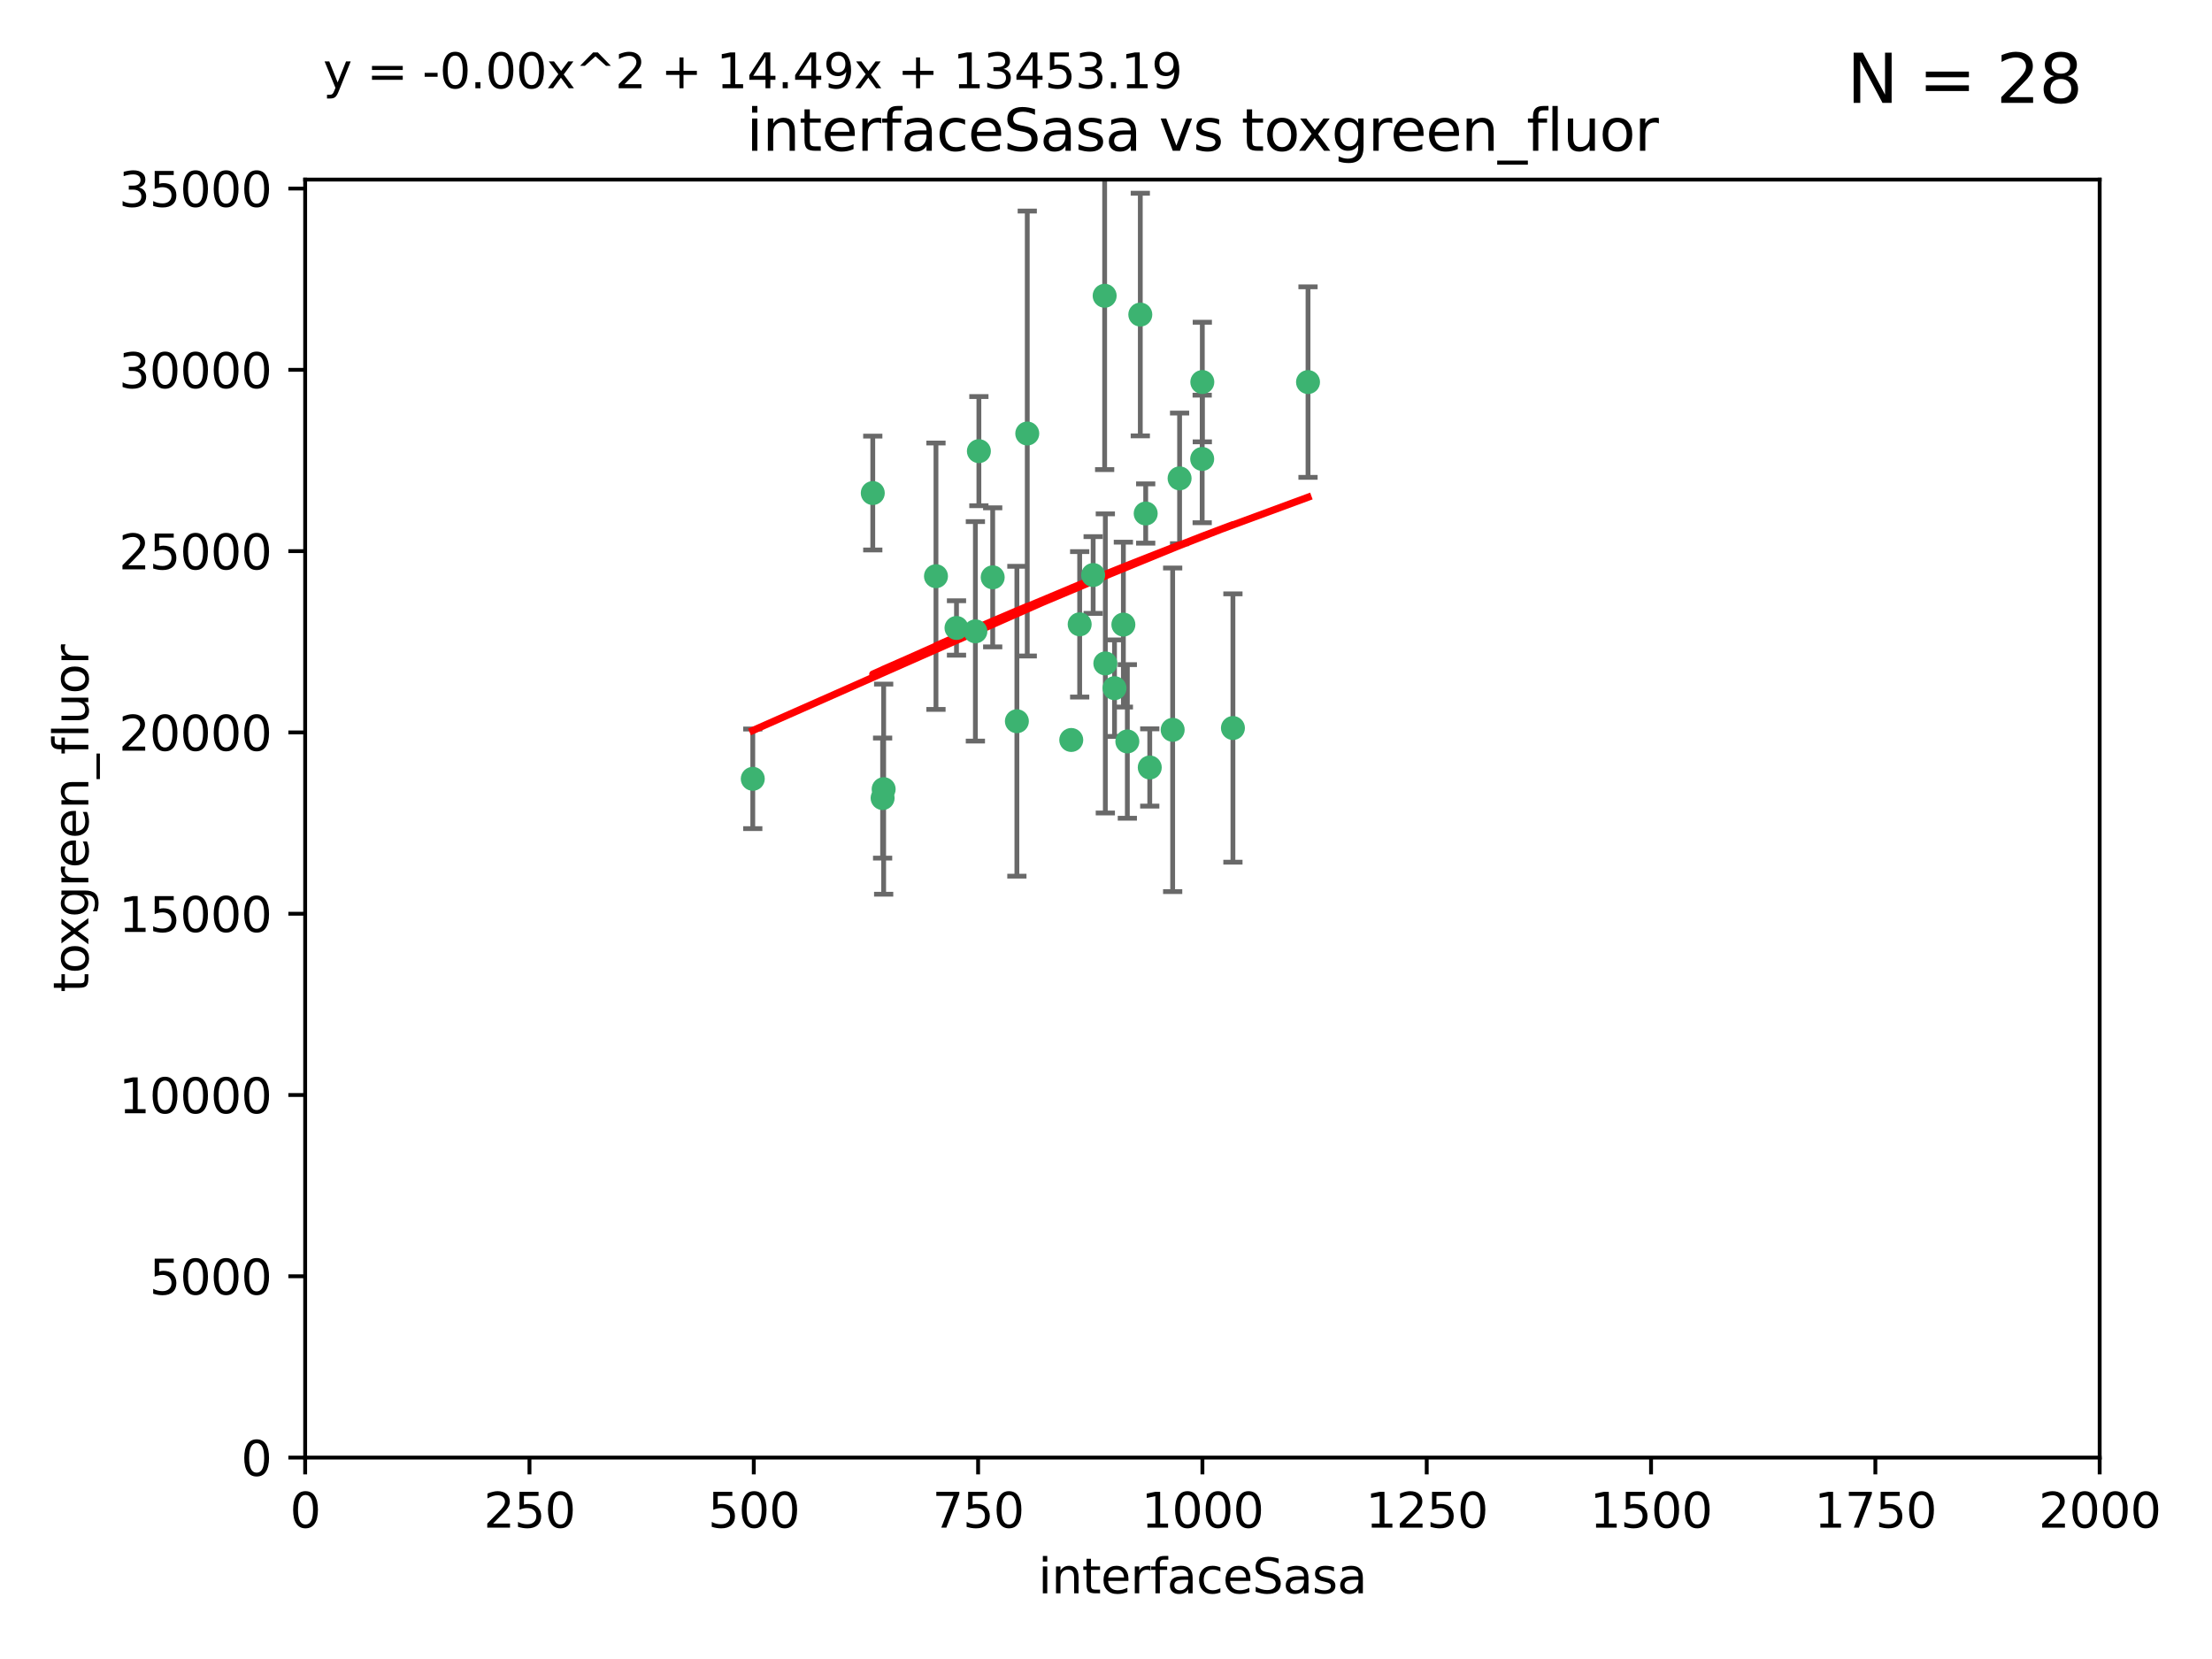 <?xml version="1.0" encoding="utf-8" standalone="no"?>
<!DOCTYPE svg PUBLIC "-//W3C//DTD SVG 1.1//EN"
  "http://www.w3.org/Graphics/SVG/1.1/DTD/svg11.dtd">
<svg xmlns:xlink="http://www.w3.org/1999/xlink" width="460.8pt" height="345.6pt" viewBox="0 0 460.8 345.6" xmlns="http://www.w3.org/2000/svg" version="1.1">
 <defs>
  <style type="text/css">*{stroke-linejoin: round; stroke-linecap: butt}</style>
 </defs>
 <g id="figure_1">
  <g id="patch_1">
   <path d="M 0 345.6 
L 460.8 345.6 
L 460.8 0 
L 0 0 
z
" style="fill: #ffffff"/>
  </g>
  <g id="axes_1">
   <g id="patch_2">
    <path d="M 63.571 303.64 
L 437.4 303.64 
L 437.4 37.411 
L 63.571 37.411 
z
" style="fill: #ffffff"/>
   </g>
   <g id="PathCollection_1">
    <defs>
     <path id="m82bfbd7858" d="M 0 1.118 
C 0.297 1.118 0.581 1 0.791 0.791 
C 1 0.581 1.118 0.297 1.118 0 
C 1.118 -0.297 1 -0.581 0.791 -0.791 
C 0.581 -1 0.297 -1.118 0 -1.118 
C -0.297 -1.118 -0.581 -1 -0.791 -0.791 
C -1 -0.581 -1.118 -0.297 -1.118 0 
C -1.118 0.297 -1 0.581 -0.791 0.791 
C -0.581 1 -0.297 1.118 0 1.118 
z
" style="stroke: #3cb371"/>
    </defs>
    <g clip-path="url(#pb437553c08)">
     <use xlink:href="#m82bfbd7858" x="272.484" y="79.593" style="fill: #3cb371; stroke: #3cb371"/>
     <use xlink:href="#m82bfbd7858" x="250.437" y="95.609" style="fill: #3cb371; stroke: #3cb371"/>
     <use xlink:href="#m82bfbd7858" x="230.119" y="61.614" style="fill: #3cb371; stroke: #3cb371"/>
     <use xlink:href="#m82bfbd7858" x="234.02" y="130.114" style="fill: #3cb371; stroke: #3cb371"/>
     <use xlink:href="#m82bfbd7858" x="223.161" y="154.151" style="fill: #3cb371; stroke: #3cb371"/>
     <use xlink:href="#m82bfbd7858" x="230.261" y="138.203" style="fill: #3cb371; stroke: #3cb371"/>
     <use xlink:href="#m82bfbd7858" x="238.669" y="106.972" style="fill: #3cb371; stroke: #3cb371"/>
     <use xlink:href="#m82bfbd7858" x="227.725" y="119.786" style="fill: #3cb371; stroke: #3cb371"/>
     <use xlink:href="#m82bfbd7858" x="237.546" y="65.53" style="fill: #3cb371; stroke: #3cb371"/>
     <use xlink:href="#m82bfbd7858" x="245.731" y="99.654" style="fill: #3cb371; stroke: #3cb371"/>
     <use xlink:href="#m82bfbd7858" x="206.796" y="120.269" style="fill: #3cb371; stroke: #3cb371"/>
     <use xlink:href="#m82bfbd7858" x="224.916" y="130.059" style="fill: #3cb371; stroke: #3cb371"/>
     <use xlink:href="#m82bfbd7858" x="256.841" y="151.66" style="fill: #3cb371; stroke: #3cb371"/>
     <use xlink:href="#m82bfbd7858" x="250.465" y="79.585" style="fill: #3cb371; stroke: #3cb371"/>
     <use xlink:href="#m82bfbd7858" x="199.256" y="130.815" style="fill: #3cb371; stroke: #3cb371"/>
     <use xlink:href="#m82bfbd7858" x="194.981" y="120.034" style="fill: #3cb371; stroke: #3cb371"/>
     <use xlink:href="#m82bfbd7858" x="203.92" y="93.983" style="fill: #3cb371; stroke: #3cb371"/>
     <use xlink:href="#m82bfbd7858" x="181.815" y="102.712" style="fill: #3cb371; stroke: #3cb371"/>
     <use xlink:href="#m82bfbd7858" x="213.998" y="90.309" style="fill: #3cb371; stroke: #3cb371"/>
     <use xlink:href="#m82bfbd7858" x="203.191" y="131.52" style="fill: #3cb371; stroke: #3cb371"/>
     <use xlink:href="#m82bfbd7858" x="211.835" y="150.246" style="fill: #3cb371; stroke: #3cb371"/>
     <use xlink:href="#m82bfbd7858" x="183.864" y="166.253" style="fill: #3cb371; stroke: #3cb371"/>
     <use xlink:href="#m82bfbd7858" x="244.288" y="152.035" style="fill: #3cb371; stroke: #3cb371"/>
     <use xlink:href="#m82bfbd7858" x="239.516" y="159.878" style="fill: #3cb371; stroke: #3cb371"/>
     <use xlink:href="#m82bfbd7858" x="234.846" y="154.457" style="fill: #3cb371; stroke: #3cb371"/>
     <use xlink:href="#m82bfbd7858" x="184.082" y="164.396" style="fill: #3cb371; stroke: #3cb371"/>
     <use xlink:href="#m82bfbd7858" x="232.174" y="143.358" style="fill: #3cb371; stroke: #3cb371"/>
     <use xlink:href="#m82bfbd7858" x="156.817" y="162.243" style="fill: #3cb371; stroke: #3cb371"/>
    </g>
   </g>
   <g id="matplotlib.axis_1">
    <g id="xtick_1">
     <g id="line2d_1">
      <defs>
       <path id="m167850f925" d="M 0 0 
L 0 3.5 
" style="stroke: #000000; stroke-width: 0.8"/>
      </defs>
      <g>
       <use xlink:href="#m167850f925" x="63.571" y="303.64" style="stroke: #000000; stroke-width: 0.8"/>
      </g>
     </g>
     <g id="text_1">
      <!-- 0 -->
      <g transform="translate(60.39 318.238)scale(0.1 -0.1)">
       <defs>
        <path id="DejaVuSans-30" d="M 2034 4250 
Q 1547 4250 1301 3770 
Q 1056 3291 1056 2328 
Q 1056 1369 1301 889 
Q 1547 409 2034 409 
Q 2525 409 2770 889 
Q 3016 1369 3016 2328 
Q 3016 3291 2770 3770 
Q 2525 4250 2034 4250 
z
M 2034 4750 
Q 2819 4750 3233 4129 
Q 3647 3509 3647 2328 
Q 3647 1150 3233 529 
Q 2819 -91 2034 -91 
Q 1250 -91 836 529 
Q 422 1150 422 2328 
Q 422 3509 836 4129 
Q 1250 4750 2034 4750 
z
" transform="scale(0.016)"/>
       </defs>
       <use xlink:href="#DejaVuSans-30"/>
      </g>
     </g>
    </g>
    <g id="xtick_2">
     <g id="line2d_2">
      <g>
       <use xlink:href="#m167850f925" x="110.3" y="303.64" style="stroke: #000000; stroke-width: 0.8"/>
      </g>
     </g>
     <g id="text_2">
      <!-- 250 -->
      <g transform="translate(100.756 318.238)scale(0.1 -0.1)">
       <defs>
        <path id="DejaVuSans-32" d="M 1228 531 
L 3431 531 
L 3431 0 
L 469 0 
L 469 531 
Q 828 903 1448 1529 
Q 2069 2156 2228 2338 
Q 2531 2678 2651 2914 
Q 2772 3150 2772 3378 
Q 2772 3750 2511 3984 
Q 2250 4219 1831 4219 
Q 1534 4219 1204 4116 
Q 875 4013 500 3803 
L 500 4441 
Q 881 4594 1212 4672 
Q 1544 4750 1819 4750 
Q 2544 4750 2975 4387 
Q 3406 4025 3406 3419 
Q 3406 3131 3298 2873 
Q 3191 2616 2906 2266 
Q 2828 2175 2409 1742 
Q 1991 1309 1228 531 
z
" transform="scale(0.016)"/>
        <path id="DejaVuSans-35" d="M 691 4666 
L 3169 4666 
L 3169 4134 
L 1269 4134 
L 1269 2991 
Q 1406 3038 1543 3061 
Q 1681 3084 1819 3084 
Q 2600 3084 3056 2656 
Q 3513 2228 3513 1497 
Q 3513 744 3044 326 
Q 2575 -91 1722 -91 
Q 1428 -91 1123 -41 
Q 819 9 494 109 
L 494 744 
Q 775 591 1075 516 
Q 1375 441 1709 441 
Q 2250 441 2565 725 
Q 2881 1009 2881 1497 
Q 2881 1984 2565 2268 
Q 2250 2553 1709 2553 
Q 1456 2553 1204 2497 
Q 953 2441 691 2322 
L 691 4666 
z
" transform="scale(0.016)"/>
       </defs>
       <use xlink:href="#DejaVuSans-32"/>
       <use xlink:href="#DejaVuSans-35" x="63.623"/>
       <use xlink:href="#DejaVuSans-30" x="127.246"/>
      </g>
     </g>
    </g>
    <g id="xtick_3">
     <g id="line2d_3">
      <g>
       <use xlink:href="#m167850f925" x="157.028" y="303.64" style="stroke: #000000; stroke-width: 0.8"/>
      </g>
     </g>
     <g id="text_3">
      <!-- 500 -->
      <g transform="translate(147.485 318.238)scale(0.1 -0.1)">
       <use xlink:href="#DejaVuSans-35"/>
       <use xlink:href="#DejaVuSans-30" x="63.623"/>
       <use xlink:href="#DejaVuSans-30" x="127.246"/>
      </g>
     </g>
    </g>
    <g id="xtick_4">
     <g id="line2d_4">
      <g>
       <use xlink:href="#m167850f925" x="203.757" y="303.64" style="stroke: #000000; stroke-width: 0.8"/>
      </g>
     </g>
     <g id="text_4">
      <!-- 750 -->
      <g transform="translate(194.213 318.238)scale(0.1 -0.1)">
       <defs>
        <path id="DejaVuSans-37" d="M 525 4666 
L 3525 4666 
L 3525 4397 
L 1831 0 
L 1172 0 
L 2766 4134 
L 525 4134 
L 525 4666 
z
" transform="scale(0.016)"/>
       </defs>
       <use xlink:href="#DejaVuSans-37"/>
       <use xlink:href="#DejaVuSans-35" x="63.623"/>
       <use xlink:href="#DejaVuSans-30" x="127.246"/>
      </g>
     </g>
    </g>
    <g id="xtick_5">
     <g id="line2d_5">
      <g>
       <use xlink:href="#m167850f925" x="250.486" y="303.64" style="stroke: #000000; stroke-width: 0.8"/>
      </g>
     </g>
     <g id="text_5">
      <!-- 1000 -->
      <g transform="translate(237.761 318.238)scale(0.1 -0.1)">
       <defs>
        <path id="DejaVuSans-31" d="M 794 531 
L 1825 531 
L 1825 4091 
L 703 3866 
L 703 4441 
L 1819 4666 
L 2450 4666 
L 2450 531 
L 3481 531 
L 3481 0 
L 794 0 
L 794 531 
z
" transform="scale(0.016)"/>
       </defs>
       <use xlink:href="#DejaVuSans-31"/>
       <use xlink:href="#DejaVuSans-30" x="63.623"/>
       <use xlink:href="#DejaVuSans-30" x="127.246"/>
       <use xlink:href="#DejaVuSans-30" x="190.869"/>
      </g>
     </g>
    </g>
    <g id="xtick_6">
     <g id="line2d_6">
      <g>
       <use xlink:href="#m167850f925" x="297.214" y="303.64" style="stroke: #000000; stroke-width: 0.8"/>
      </g>
     </g>
     <g id="text_6">
      <!-- 1250 -->
      <g transform="translate(284.489 318.238)scale(0.1 -0.1)">
       <use xlink:href="#DejaVuSans-31"/>
       <use xlink:href="#DejaVuSans-32" x="63.623"/>
       <use xlink:href="#DejaVuSans-35" x="127.246"/>
       <use xlink:href="#DejaVuSans-30" x="190.869"/>
      </g>
     </g>
    </g>
    <g id="xtick_7">
     <g id="line2d_7">
      <g>
       <use xlink:href="#m167850f925" x="343.943" y="303.64" style="stroke: #000000; stroke-width: 0.8"/>
      </g>
     </g>
     <g id="text_7">
      <!-- 1500 -->
      <g transform="translate(331.218 318.238)scale(0.1 -0.1)">
       <use xlink:href="#DejaVuSans-31"/>
       <use xlink:href="#DejaVuSans-35" x="63.623"/>
       <use xlink:href="#DejaVuSans-30" x="127.246"/>
       <use xlink:href="#DejaVuSans-30" x="190.869"/>
      </g>
     </g>
    </g>
    <g id="xtick_8">
     <g id="line2d_8">
      <g>
       <use xlink:href="#m167850f925" x="390.671" y="303.64" style="stroke: #000000; stroke-width: 0.8"/>
      </g>
     </g>
     <g id="text_8">
      <!-- 1750 -->
      <g transform="translate(377.946 318.238)scale(0.1 -0.1)">
       <use xlink:href="#DejaVuSans-31"/>
       <use xlink:href="#DejaVuSans-37" x="63.623"/>
       <use xlink:href="#DejaVuSans-35" x="127.246"/>
       <use xlink:href="#DejaVuSans-30" x="190.869"/>
      </g>
     </g>
    </g>
    <g id="xtick_9">
     <g id="line2d_9">
      <g>
       <use xlink:href="#m167850f925" x="437.4" y="303.64" style="stroke: #000000; stroke-width: 0.8"/>
      </g>
     </g>
     <g id="text_9">
      <!-- 2000 -->
      <g transform="translate(424.675 318.238)scale(0.1 -0.1)">
       <use xlink:href="#DejaVuSans-32"/>
       <use xlink:href="#DejaVuSans-30" x="63.623"/>
       <use xlink:href="#DejaVuSans-30" x="127.246"/>
       <use xlink:href="#DejaVuSans-30" x="190.869"/>
      </g>
     </g>
    </g>
    <g id="text_10">
     <!-- interfaceSasa -->
     <g transform="translate(216.279 331.917)scale(0.1 -0.1)">
      <defs>
       <path id="DejaVuSans-69" d="M 603 3500 
L 1178 3500 
L 1178 0 
L 603 0 
L 603 3500 
z
M 603 4863 
L 1178 4863 
L 1178 4134 
L 603 4134 
L 603 4863 
z
" transform="scale(0.016)"/>
       <path id="DejaVuSans-6e" d="M 3513 2113 
L 3513 0 
L 2938 0 
L 2938 2094 
Q 2938 2591 2744 2837 
Q 2550 3084 2163 3084 
Q 1697 3084 1428 2787 
Q 1159 2491 1159 1978 
L 1159 0 
L 581 0 
L 581 3500 
L 1159 3500 
L 1159 2956 
Q 1366 3272 1645 3428 
Q 1925 3584 2291 3584 
Q 2894 3584 3203 3211 
Q 3513 2838 3513 2113 
z
" transform="scale(0.016)"/>
       <path id="DejaVuSans-74" d="M 1172 4494 
L 1172 3500 
L 2356 3500 
L 2356 3053 
L 1172 3053 
L 1172 1153 
Q 1172 725 1289 603 
Q 1406 481 1766 481 
L 2356 481 
L 2356 0 
L 1766 0 
Q 1100 0 847 248 
Q 594 497 594 1153 
L 594 3053 
L 172 3053 
L 172 3500 
L 594 3500 
L 594 4494 
L 1172 4494 
z
" transform="scale(0.016)"/>
       <path id="DejaVuSans-65" d="M 3597 1894 
L 3597 1613 
L 953 1613 
Q 991 1019 1311 708 
Q 1631 397 2203 397 
Q 2534 397 2845 478 
Q 3156 559 3463 722 
L 3463 178 
Q 3153 47 2828 -22 
Q 2503 -91 2169 -91 
Q 1331 -91 842 396 
Q 353 884 353 1716 
Q 353 2575 817 3079 
Q 1281 3584 2069 3584 
Q 2775 3584 3186 3129 
Q 3597 2675 3597 1894 
z
M 3022 2063 
Q 3016 2534 2758 2815 
Q 2500 3097 2075 3097 
Q 1594 3097 1305 2825 
Q 1016 2553 972 2059 
L 3022 2063 
z
" transform="scale(0.016)"/>
       <path id="DejaVuSans-72" d="M 2631 2963 
Q 2534 3019 2420 3045 
Q 2306 3072 2169 3072 
Q 1681 3072 1420 2755 
Q 1159 2438 1159 1844 
L 1159 0 
L 581 0 
L 581 3500 
L 1159 3500 
L 1159 2956 
Q 1341 3275 1631 3429 
Q 1922 3584 2338 3584 
Q 2397 3584 2469 3576 
Q 2541 3569 2628 3553 
L 2631 2963 
z
" transform="scale(0.016)"/>
       <path id="DejaVuSans-66" d="M 2375 4863 
L 2375 4384 
L 1825 4384 
Q 1516 4384 1395 4259 
Q 1275 4134 1275 3809 
L 1275 3500 
L 2222 3500 
L 2222 3053 
L 1275 3053 
L 1275 0 
L 697 0 
L 697 3053 
L 147 3053 
L 147 3500 
L 697 3500 
L 697 3744 
Q 697 4328 969 4595 
Q 1241 4863 1831 4863 
L 2375 4863 
z
" transform="scale(0.016)"/>
       <path id="DejaVuSans-61" d="M 2194 1759 
Q 1497 1759 1228 1600 
Q 959 1441 959 1056 
Q 959 750 1161 570 
Q 1363 391 1709 391 
Q 2188 391 2477 730 
Q 2766 1069 2766 1631 
L 2766 1759 
L 2194 1759 
z
M 3341 1997 
L 3341 0 
L 2766 0 
L 2766 531 
Q 2569 213 2275 61 
Q 1981 -91 1556 -91 
Q 1019 -91 701 211 
Q 384 513 384 1019 
Q 384 1609 779 1909 
Q 1175 2209 1959 2209 
L 2766 2209 
L 2766 2266 
Q 2766 2663 2505 2880 
Q 2244 3097 1772 3097 
Q 1472 3097 1187 3025 
Q 903 2953 641 2809 
L 641 3341 
Q 956 3463 1253 3523 
Q 1550 3584 1831 3584 
Q 2591 3584 2966 3190 
Q 3341 2797 3341 1997 
z
" transform="scale(0.016)"/>
       <path id="DejaVuSans-63" d="M 3122 3366 
L 3122 2828 
Q 2878 2963 2633 3030 
Q 2388 3097 2138 3097 
Q 1578 3097 1268 2742 
Q 959 2388 959 1747 
Q 959 1106 1268 751 
Q 1578 397 2138 397 
Q 2388 397 2633 464 
Q 2878 531 3122 666 
L 3122 134 
Q 2881 22 2623 -34 
Q 2366 -91 2075 -91 
Q 1284 -91 818 406 
Q 353 903 353 1747 
Q 353 2603 823 3093 
Q 1294 3584 2113 3584 
Q 2378 3584 2631 3529 
Q 2884 3475 3122 3366 
z
" transform="scale(0.016)"/>
       <path id="DejaVuSans-53" d="M 3425 4513 
L 3425 3897 
Q 3066 4069 2747 4153 
Q 2428 4238 2131 4238 
Q 1616 4238 1336 4038 
Q 1056 3838 1056 3469 
Q 1056 3159 1242 3001 
Q 1428 2844 1947 2747 
L 2328 2669 
Q 3034 2534 3370 2195 
Q 3706 1856 3706 1288 
Q 3706 609 3251 259 
Q 2797 -91 1919 -91 
Q 1588 -91 1214 -16 
Q 841 59 441 206 
L 441 856 
Q 825 641 1194 531 
Q 1563 422 1919 422 
Q 2459 422 2753 634 
Q 3047 847 3047 1241 
Q 3047 1584 2836 1778 
Q 2625 1972 2144 2069 
L 1759 2144 
Q 1053 2284 737 2584 
Q 422 2884 422 3419 
Q 422 4038 858 4394 
Q 1294 4750 2059 4750 
Q 2388 4750 2728 4690 
Q 3069 4631 3425 4513 
z
" transform="scale(0.016)"/>
       <path id="DejaVuSans-73" d="M 2834 3397 
L 2834 2853 
Q 2591 2978 2328 3040 
Q 2066 3103 1784 3103 
Q 1356 3103 1142 2972 
Q 928 2841 928 2578 
Q 928 2378 1081 2264 
Q 1234 2150 1697 2047 
L 1894 2003 
Q 2506 1872 2764 1633 
Q 3022 1394 3022 966 
Q 3022 478 2636 193 
Q 2250 -91 1575 -91 
Q 1294 -91 989 -36 
Q 684 19 347 128 
L 347 722 
Q 666 556 975 473 
Q 1284 391 1588 391 
Q 1994 391 2212 530 
Q 2431 669 2431 922 
Q 2431 1156 2273 1281 
Q 2116 1406 1581 1522 
L 1381 1569 
Q 847 1681 609 1914 
Q 372 2147 372 2553 
Q 372 3047 722 3315 
Q 1072 3584 1716 3584 
Q 2034 3584 2315 3537 
Q 2597 3491 2834 3397 
z
" transform="scale(0.016)"/>
      </defs>
      <use xlink:href="#DejaVuSans-69"/>
      <use xlink:href="#DejaVuSans-6e" x="27.783"/>
      <use xlink:href="#DejaVuSans-74" x="91.162"/>
      <use xlink:href="#DejaVuSans-65" x="130.371"/>
      <use xlink:href="#DejaVuSans-72" x="191.895"/>
      <use xlink:href="#DejaVuSans-66" x="233.008"/>
      <use xlink:href="#DejaVuSans-61" x="268.213"/>
      <use xlink:href="#DejaVuSans-63" x="329.492"/>
      <use xlink:href="#DejaVuSans-65" x="384.473"/>
      <use xlink:href="#DejaVuSans-53" x="445.996"/>
      <use xlink:href="#DejaVuSans-61" x="509.473"/>
      <use xlink:href="#DejaVuSans-73" x="570.752"/>
      <use xlink:href="#DejaVuSans-61" x="622.852"/>
     </g>
    </g>
   </g>
   <g id="matplotlib.axis_2">
    <g id="ytick_1">
     <g id="line2d_10">
      <defs>
       <path id="mce267fdc13" d="M 0 0 
L -3.5 0 
" style="stroke: #000000; stroke-width: 0.8"/>
      </defs>
      <g>
       <use xlink:href="#mce267fdc13" x="63.571" y="303.64" style="stroke: #000000; stroke-width: 0.8"/>
      </g>
     </g>
     <g id="text_11">
      <!-- 0 -->
      <g transform="translate(50.209 307.439)scale(0.1 -0.1)">
       <use xlink:href="#DejaVuSans-30"/>
      </g>
     </g>
    </g>
    <g id="ytick_2">
     <g id="line2d_11">
      <g>
       <use xlink:href="#mce267fdc13" x="63.571" y="265.874" style="stroke: #000000; stroke-width: 0.8"/>
      </g>
     </g>
     <g id="text_12">
      <!-- 5000 -->
      <g transform="translate(31.121 269.673)scale(0.1 -0.1)">
       <use xlink:href="#DejaVuSans-35"/>
       <use xlink:href="#DejaVuSans-30" x="63.623"/>
       <use xlink:href="#DejaVuSans-30" x="127.246"/>
       <use xlink:href="#DejaVuSans-30" x="190.869"/>
      </g>
     </g>
    </g>
    <g id="ytick_3">
     <g id="line2d_12">
      <g>
       <use xlink:href="#mce267fdc13" x="63.571" y="228.108" style="stroke: #000000; stroke-width: 0.8"/>
      </g>
     </g>
     <g id="text_13">
      <!-- 10000 -->
      <g transform="translate(24.759 231.907)scale(0.1 -0.1)">
       <use xlink:href="#DejaVuSans-31"/>
       <use xlink:href="#DejaVuSans-30" x="63.623"/>
       <use xlink:href="#DejaVuSans-30" x="127.246"/>
       <use xlink:href="#DejaVuSans-30" x="190.869"/>
       <use xlink:href="#DejaVuSans-30" x="254.492"/>
      </g>
     </g>
    </g>
    <g id="ytick_4">
     <g id="line2d_13">
      <g>
       <use xlink:href="#mce267fdc13" x="63.571" y="190.342" style="stroke: #000000; stroke-width: 0.8"/>
      </g>
     </g>
     <g id="text_14">
      <!-- 15000 -->
      <g transform="translate(24.759 194.141)scale(0.1 -0.1)">
       <use xlink:href="#DejaVuSans-31"/>
       <use xlink:href="#DejaVuSans-35" x="63.623"/>
       <use xlink:href="#DejaVuSans-30" x="127.246"/>
       <use xlink:href="#DejaVuSans-30" x="190.869"/>
       <use xlink:href="#DejaVuSans-30" x="254.492"/>
      </g>
     </g>
    </g>
    <g id="ytick_5">
     <g id="line2d_14">
      <g>
       <use xlink:href="#mce267fdc13" x="63.571" y="152.576" style="stroke: #000000; stroke-width: 0.8"/>
      </g>
     </g>
     <g id="text_15">
      <!-- 20000 -->
      <g transform="translate(24.759 156.375)scale(0.1 -0.1)">
       <use xlink:href="#DejaVuSans-32"/>
       <use xlink:href="#DejaVuSans-30" x="63.623"/>
       <use xlink:href="#DejaVuSans-30" x="127.246"/>
       <use xlink:href="#DejaVuSans-30" x="190.869"/>
       <use xlink:href="#DejaVuSans-30" x="254.492"/>
      </g>
     </g>
    </g>
    <g id="ytick_6">
     <g id="line2d_15">
      <g>
       <use xlink:href="#mce267fdc13" x="63.571" y="114.81" style="stroke: #000000; stroke-width: 0.8"/>
      </g>
     </g>
     <g id="text_16">
      <!-- 25000 -->
      <g transform="translate(24.759 118.609)scale(0.1 -0.1)">
       <use xlink:href="#DejaVuSans-32"/>
       <use xlink:href="#DejaVuSans-35" x="63.623"/>
       <use xlink:href="#DejaVuSans-30" x="127.246"/>
       <use xlink:href="#DejaVuSans-30" x="190.869"/>
       <use xlink:href="#DejaVuSans-30" x="254.492"/>
      </g>
     </g>
    </g>
    <g id="ytick_7">
     <g id="line2d_16">
      <g>
       <use xlink:href="#mce267fdc13" x="63.571" y="77.044" style="stroke: #000000; stroke-width: 0.8"/>
      </g>
     </g>
     <g id="text_17">
      <!-- 30000 -->
      <g transform="translate(24.759 80.844)scale(0.1 -0.1)">
       <defs>
        <path id="DejaVuSans-33" d="M 2597 2516 
Q 3050 2419 3304 2112 
Q 3559 1806 3559 1356 
Q 3559 666 3084 287 
Q 2609 -91 1734 -91 
Q 1441 -91 1130 -33 
Q 819 25 488 141 
L 488 750 
Q 750 597 1062 519 
Q 1375 441 1716 441 
Q 2309 441 2620 675 
Q 2931 909 2931 1356 
Q 2931 1769 2642 2001 
Q 2353 2234 1838 2234 
L 1294 2234 
L 1294 2753 
L 1863 2753 
Q 2328 2753 2575 2939 
Q 2822 3125 2822 3475 
Q 2822 3834 2567 4026 
Q 2313 4219 1838 4219 
Q 1578 4219 1281 4162 
Q 984 4106 628 3988 
L 628 4550 
Q 988 4650 1302 4700 
Q 1616 4750 1894 4750 
Q 2613 4750 3031 4423 
Q 3450 4097 3450 3541 
Q 3450 3153 3228 2886 
Q 3006 2619 2597 2516 
z
" transform="scale(0.016)"/>
       </defs>
       <use xlink:href="#DejaVuSans-33"/>
       <use xlink:href="#DejaVuSans-30" x="63.623"/>
       <use xlink:href="#DejaVuSans-30" x="127.246"/>
       <use xlink:href="#DejaVuSans-30" x="190.869"/>
       <use xlink:href="#DejaVuSans-30" x="254.492"/>
      </g>
     </g>
    </g>
    <g id="ytick_8">
     <g id="line2d_17">
      <g>
       <use xlink:href="#mce267fdc13" x="63.571" y="39.278" style="stroke: #000000; stroke-width: 0.8"/>
      </g>
     </g>
     <g id="text_18">
      <!-- 35000 -->
      <g transform="translate(24.759 43.078)scale(0.1 -0.1)">
       <use xlink:href="#DejaVuSans-33"/>
       <use xlink:href="#DejaVuSans-35" x="63.623"/>
       <use xlink:href="#DejaVuSans-30" x="127.246"/>
       <use xlink:href="#DejaVuSans-30" x="190.869"/>
       <use xlink:href="#DejaVuSans-30" x="254.492"/>
      </g>
     </g>
    </g>
    <g id="text_19">
     <!-- toxgreen_fluor -->
     <g transform="translate(18.401 206.72)rotate(-90)scale(0.1 -0.1)">
      <defs>
       <path id="DejaVuSans-6f" d="M 1959 3097 
Q 1497 3097 1228 2736 
Q 959 2375 959 1747 
Q 959 1119 1226 758 
Q 1494 397 1959 397 
Q 2419 397 2687 759 
Q 2956 1122 2956 1747 
Q 2956 2369 2687 2733 
Q 2419 3097 1959 3097 
z
M 1959 3584 
Q 2709 3584 3137 3096 
Q 3566 2609 3566 1747 
Q 3566 888 3137 398 
Q 2709 -91 1959 -91 
Q 1206 -91 779 398 
Q 353 888 353 1747 
Q 353 2609 779 3096 
Q 1206 3584 1959 3584 
z
" transform="scale(0.016)"/>
       <path id="DejaVuSans-78" d="M 3513 3500 
L 2247 1797 
L 3578 0 
L 2900 0 
L 1881 1375 
L 863 0 
L 184 0 
L 1544 1831 
L 300 3500 
L 978 3500 
L 1906 2253 
L 2834 3500 
L 3513 3500 
z
" transform="scale(0.016)"/>
       <path id="DejaVuSans-67" d="M 2906 1791 
Q 2906 2416 2648 2759 
Q 2391 3103 1925 3103 
Q 1463 3103 1205 2759 
Q 947 2416 947 1791 
Q 947 1169 1205 825 
Q 1463 481 1925 481 
Q 2391 481 2648 825 
Q 2906 1169 2906 1791 
z
M 3481 434 
Q 3481 -459 3084 -895 
Q 2688 -1331 1869 -1331 
Q 1566 -1331 1297 -1286 
Q 1028 -1241 775 -1147 
L 775 -588 
Q 1028 -725 1275 -790 
Q 1522 -856 1778 -856 
Q 2344 -856 2625 -561 
Q 2906 -266 2906 331 
L 2906 616 
Q 2728 306 2450 153 
Q 2172 0 1784 0 
Q 1141 0 747 490 
Q 353 981 353 1791 
Q 353 2603 747 3093 
Q 1141 3584 1784 3584 
Q 2172 3584 2450 3431 
Q 2728 3278 2906 2969 
L 2906 3500 
L 3481 3500 
L 3481 434 
z
" transform="scale(0.016)"/>
       <path id="DejaVuSans-5f" d="M 3263 -1063 
L 3263 -1509 
L -63 -1509 
L -63 -1063 
L 3263 -1063 
z
" transform="scale(0.016)"/>
       <path id="DejaVuSans-6c" d="M 603 4863 
L 1178 4863 
L 1178 0 
L 603 0 
L 603 4863 
z
" transform="scale(0.016)"/>
       <path id="DejaVuSans-75" d="M 544 1381 
L 544 3500 
L 1119 3500 
L 1119 1403 
Q 1119 906 1312 657 
Q 1506 409 1894 409 
Q 2359 409 2629 706 
Q 2900 1003 2900 1516 
L 2900 3500 
L 3475 3500 
L 3475 0 
L 2900 0 
L 2900 538 
Q 2691 219 2414 64 
Q 2138 -91 1772 -91 
Q 1169 -91 856 284 
Q 544 659 544 1381 
z
M 1991 3584 
L 1991 3584 
z
" transform="scale(0.016)"/>
      </defs>
      <use xlink:href="#DejaVuSans-74"/>
      <use xlink:href="#DejaVuSans-6f" x="39.209"/>
      <use xlink:href="#DejaVuSans-78" x="97.266"/>
      <use xlink:href="#DejaVuSans-67" x="156.445"/>
      <use xlink:href="#DejaVuSans-72" x="219.922"/>
      <use xlink:href="#DejaVuSans-65" x="258.785"/>
      <use xlink:href="#DejaVuSans-65" x="320.309"/>
      <use xlink:href="#DejaVuSans-6e" x="381.832"/>
      <use xlink:href="#DejaVuSans-5f" x="445.211"/>
      <use xlink:href="#DejaVuSans-66" x="495.211"/>
      <use xlink:href="#DejaVuSans-6c" x="530.416"/>
      <use xlink:href="#DejaVuSans-75" x="558.199"/>
      <use xlink:href="#DejaVuSans-6f" x="621.578"/>
      <use xlink:href="#DejaVuSans-72" x="682.76"/>
     </g>
    </g>
   </g>
   <g id="LineCollection_1">
    <path d="M 272.484 99.437 
L 272.484 59.75 
" clip-path="url(#pb437553c08)" style="fill: none; stroke: #696969"/>
    <path d="M 250.437 108.893 
L 250.437 82.325 
" clip-path="url(#pb437553c08)" style="fill: none; stroke: #696969"/>
    <path d="M 230.119 97.825 
L 230.119 25.402 
" clip-path="url(#pb437553c08)" style="fill: none; stroke: #696969"/>
    <path d="M 234.02 147.286 
L 234.02 112.943 
" clip-path="url(#pb437553c08)" style="fill: none; stroke: #696969"/>
    <path d="M 223.161 154.667 
L 223.161 153.636 
" clip-path="url(#pb437553c08)" style="fill: none; stroke: #696969"/>
    <path d="M 230.261 169.362 
L 230.261 107.043 
" clip-path="url(#pb437553c08)" style="fill: none; stroke: #696969"/>
    <path d="M 238.669 113.147 
L 238.669 100.797 
" clip-path="url(#pb437553c08)" style="fill: none; stroke: #696969"/>
    <path d="M 227.725 127.782 
L 227.725 111.79 
" clip-path="url(#pb437553c08)" style="fill: none; stroke: #696969"/>
    <path d="M 237.546 90.806 
L 237.546 40.254 
" clip-path="url(#pb437553c08)" style="fill: none; stroke: #696969"/>
    <path d="M 245.731 113.257 
L 245.731 86.051 
" clip-path="url(#pb437553c08)" style="fill: none; stroke: #696969"/>
    <path d="M 206.796 134.753 
L 206.796 105.786 
" clip-path="url(#pb437553c08)" style="fill: none; stroke: #696969"/>
    <path d="M 224.916 145.209 
L 224.916 114.909 
" clip-path="url(#pb437553c08)" style="fill: none; stroke: #696969"/>
    <path d="M 256.841 179.609 
L 256.841 123.711 
" clip-path="url(#pb437553c08)" style="fill: none; stroke: #696969"/>
    <path d="M 250.465 92.04 
L 250.465 67.13 
" clip-path="url(#pb437553c08)" style="fill: none; stroke: #696969"/>
    <path d="M 199.256 136.483 
L 199.256 125.148 
" clip-path="url(#pb437553c08)" style="fill: none; stroke: #696969"/>
    <path d="M 194.981 147.781 
L 194.981 92.287 
" clip-path="url(#pb437553c08)" style="fill: none; stroke: #696969"/>
    <path d="M 203.92 105.352 
L 203.92 82.613 
" clip-path="url(#pb437553c08)" style="fill: none; stroke: #696969"/>
    <path d="M 181.815 114.57 
L 181.815 90.854 
" clip-path="url(#pb437553c08)" style="fill: none; stroke: #696969"/>
    <path d="M 213.998 136.653 
L 213.998 43.965 
" clip-path="url(#pb437553c08)" style="fill: none; stroke: #696969"/>
    <path d="M 203.191 154.382 
L 203.191 108.657 
" clip-path="url(#pb437553c08)" style="fill: none; stroke: #696969"/>
    <path d="M 211.835 182.519 
L 211.835 117.972 
" clip-path="url(#pb437553c08)" style="fill: none; stroke: #696969"/>
    <path d="M 183.864 178.759 
L 183.864 153.746 
" clip-path="url(#pb437553c08)" style="fill: none; stroke: #696969"/>
    <path d="M 244.288 185.743 
L 244.288 118.327 
" clip-path="url(#pb437553c08)" style="fill: none; stroke: #696969"/>
    <path d="M 239.516 167.926 
L 239.516 151.829 
" clip-path="url(#pb437553c08)" style="fill: none; stroke: #696969"/>
    <path d="M 234.846 170.456 
L 234.846 138.458 
" clip-path="url(#pb437553c08)" style="fill: none; stroke: #696969"/>
    <path d="M 184.082 186.281 
L 184.082 142.51 
" clip-path="url(#pb437553c08)" style="fill: none; stroke: #696969"/>
    <path d="M 232.174 153.409 
L 232.174 133.308 
" clip-path="url(#pb437553c08)" style="fill: none; stroke: #696969"/>
    <path d="M 156.817 172.618 
L 156.817 151.867 
" clip-path="url(#pb437553c08)" style="fill: none; stroke: #696969"/>
   </g>
   <g id="line2d_18">
    <defs>
     <path id="m2114dc1266" d="M 2 0 
L -2 -0 
" style="stroke: #696969"/>
    </defs>
    <g clip-path="url(#pb437553c08)">
     <use xlink:href="#m2114dc1266" x="272.484" y="99.437" style="fill: #696969; stroke: #696969"/>
     <use xlink:href="#m2114dc1266" x="250.437" y="108.893" style="fill: #696969; stroke: #696969"/>
     <use xlink:href="#m2114dc1266" x="230.119" y="97.825" style="fill: #696969; stroke: #696969"/>
     <use xlink:href="#m2114dc1266" x="234.02" y="147.286" style="fill: #696969; stroke: #696969"/>
     <use xlink:href="#m2114dc1266" x="223.161" y="154.667" style="fill: #696969; stroke: #696969"/>
     <use xlink:href="#m2114dc1266" x="230.261" y="169.362" style="fill: #696969; stroke: #696969"/>
     <use xlink:href="#m2114dc1266" x="238.669" y="113.147" style="fill: #696969; stroke: #696969"/>
     <use xlink:href="#m2114dc1266" x="227.725" y="127.782" style="fill: #696969; stroke: #696969"/>
     <use xlink:href="#m2114dc1266" x="237.546" y="90.806" style="fill: #696969; stroke: #696969"/>
     <use xlink:href="#m2114dc1266" x="245.731" y="113.257" style="fill: #696969; stroke: #696969"/>
     <use xlink:href="#m2114dc1266" x="206.796" y="134.753" style="fill: #696969; stroke: #696969"/>
     <use xlink:href="#m2114dc1266" x="224.916" y="145.209" style="fill: #696969; stroke: #696969"/>
     <use xlink:href="#m2114dc1266" x="256.841" y="179.609" style="fill: #696969; stroke: #696969"/>
     <use xlink:href="#m2114dc1266" x="250.465" y="92.04" style="fill: #696969; stroke: #696969"/>
     <use xlink:href="#m2114dc1266" x="199.256" y="136.483" style="fill: #696969; stroke: #696969"/>
     <use xlink:href="#m2114dc1266" x="194.981" y="147.781" style="fill: #696969; stroke: #696969"/>
     <use xlink:href="#m2114dc1266" x="203.92" y="105.352" style="fill: #696969; stroke: #696969"/>
     <use xlink:href="#m2114dc1266" x="181.815" y="114.57" style="fill: #696969; stroke: #696969"/>
     <use xlink:href="#m2114dc1266" x="213.998" y="136.653" style="fill: #696969; stroke: #696969"/>
     <use xlink:href="#m2114dc1266" x="203.191" y="154.382" style="fill: #696969; stroke: #696969"/>
     <use xlink:href="#m2114dc1266" x="211.835" y="182.519" style="fill: #696969; stroke: #696969"/>
     <use xlink:href="#m2114dc1266" x="183.864" y="178.759" style="fill: #696969; stroke: #696969"/>
     <use xlink:href="#m2114dc1266" x="244.288" y="185.743" style="fill: #696969; stroke: #696969"/>
     <use xlink:href="#m2114dc1266" x="239.516" y="167.926" style="fill: #696969; stroke: #696969"/>
     <use xlink:href="#m2114dc1266" x="234.846" y="170.456" style="fill: #696969; stroke: #696969"/>
     <use xlink:href="#m2114dc1266" x="184.082" y="186.281" style="fill: #696969; stroke: #696969"/>
     <use xlink:href="#m2114dc1266" x="232.174" y="153.409" style="fill: #696969; stroke: #696969"/>
     <use xlink:href="#m2114dc1266" x="156.817" y="172.618" style="fill: #696969; stroke: #696969"/>
    </g>
   </g>
   <g id="line2d_19">
    <g clip-path="url(#pb437553c08)">
     <use xlink:href="#m2114dc1266" x="272.484" y="59.75" style="fill: #696969; stroke: #696969"/>
     <use xlink:href="#m2114dc1266" x="250.437" y="82.325" style="fill: #696969; stroke: #696969"/>
     <use xlink:href="#m2114dc1266" x="230.119" y="25.402" style="fill: #696969; stroke: #696969"/>
     <use xlink:href="#m2114dc1266" x="234.02" y="112.943" style="fill: #696969; stroke: #696969"/>
     <use xlink:href="#m2114dc1266" x="223.161" y="153.636" style="fill: #696969; stroke: #696969"/>
     <use xlink:href="#m2114dc1266" x="230.261" y="107.043" style="fill: #696969; stroke: #696969"/>
     <use xlink:href="#m2114dc1266" x="238.669" y="100.797" style="fill: #696969; stroke: #696969"/>
     <use xlink:href="#m2114dc1266" x="227.725" y="111.79" style="fill: #696969; stroke: #696969"/>
     <use xlink:href="#m2114dc1266" x="237.546" y="40.254" style="fill: #696969; stroke: #696969"/>
     <use xlink:href="#m2114dc1266" x="245.731" y="86.051" style="fill: #696969; stroke: #696969"/>
     <use xlink:href="#m2114dc1266" x="206.796" y="105.786" style="fill: #696969; stroke: #696969"/>
     <use xlink:href="#m2114dc1266" x="224.916" y="114.909" style="fill: #696969; stroke: #696969"/>
     <use xlink:href="#m2114dc1266" x="256.841" y="123.711" style="fill: #696969; stroke: #696969"/>
     <use xlink:href="#m2114dc1266" x="250.465" y="67.13" style="fill: #696969; stroke: #696969"/>
     <use xlink:href="#m2114dc1266" x="199.256" y="125.148" style="fill: #696969; stroke: #696969"/>
     <use xlink:href="#m2114dc1266" x="194.981" y="92.287" style="fill: #696969; stroke: #696969"/>
     <use xlink:href="#m2114dc1266" x="203.92" y="82.613" style="fill: #696969; stroke: #696969"/>
     <use xlink:href="#m2114dc1266" x="181.815" y="90.854" style="fill: #696969; stroke: #696969"/>
     <use xlink:href="#m2114dc1266" x="213.998" y="43.965" style="fill: #696969; stroke: #696969"/>
     <use xlink:href="#m2114dc1266" x="203.191" y="108.657" style="fill: #696969; stroke: #696969"/>
     <use xlink:href="#m2114dc1266" x="211.835" y="117.972" style="fill: #696969; stroke: #696969"/>
     <use xlink:href="#m2114dc1266" x="183.864" y="153.746" style="fill: #696969; stroke: #696969"/>
     <use xlink:href="#m2114dc1266" x="244.288" y="118.327" style="fill: #696969; stroke: #696969"/>
     <use xlink:href="#m2114dc1266" x="239.516" y="151.829" style="fill: #696969; stroke: #696969"/>
     <use xlink:href="#m2114dc1266" x="234.846" y="138.458" style="fill: #696969; stroke: #696969"/>
     <use xlink:href="#m2114dc1266" x="184.082" y="142.51" style="fill: #696969; stroke: #696969"/>
     <use xlink:href="#m2114dc1266" x="232.174" y="133.308" style="fill: #696969; stroke: #696969"/>
     <use xlink:href="#m2114dc1266" x="156.817" y="151.867" style="fill: #696969; stroke: #696969"/>
    </g>
   </g>
   <g id="line2d_20">
    <path d="M 272.484 103.584 
L 250.437 111.716 
L 230.119 119.681 
L 234.02 118.117 
L 223.161 122.513 
L 230.261 119.624 
L 238.669 116.274 
L 227.725 120.649 
L 237.546 116.717 
L 245.731 113.52 
L 206.796 129.382 
L 224.916 121.794 
L 256.841 109.299 
L 250.465 111.705 
L 199.256 132.646 
L 194.981 134.524 
L 203.92 130.62 
L 181.815 140.434 
L 213.998 126.323 
L 203.191 130.935 
L 211.835 127.236 
L 183.864 139.502 
L 244.288 114.079 
L 239.516 115.941 
L 234.846 117.787 
L 184.082 139.403 
L 232.174 118.855 
L 156.817 152.178 
" clip-path="url(#pb437553c08)" style="fill: none; stroke: #ff0000; stroke-width: 1.5; stroke-linecap: square"/>
   </g>
   <g id="line2d_21">
    <defs>
     <path id="me237ac09b7" d="M 0 2 
C 0.53 2 1.039 1.789 1.414 1.414 
C 1.789 1.039 2 0.53 2 0 
C 2 -0.53 1.789 -1.039 1.414 -1.414 
C 1.039 -1.789 0.53 -2 0 -2 
C -0.53 -2 -1.039 -1.789 -1.414 -1.414 
C -1.789 -1.039 -2 -0.53 -2 0 
C -2 0.53 -1.789 1.039 -1.414 1.414 
C -1.039 1.789 -0.53 2 0 2 
z
" style="stroke: #3cb371"/>
    </defs>
    <g clip-path="url(#pb437553c08)">
     <use xlink:href="#me237ac09b7" x="272.484" y="79.593" style="fill: #3cb371; stroke: #3cb371"/>
     <use xlink:href="#me237ac09b7" x="250.437" y="95.609" style="fill: #3cb371; stroke: #3cb371"/>
     <use xlink:href="#me237ac09b7" x="230.119" y="61.614" style="fill: #3cb371; stroke: #3cb371"/>
     <use xlink:href="#me237ac09b7" x="234.02" y="130.114" style="fill: #3cb371; stroke: #3cb371"/>
     <use xlink:href="#me237ac09b7" x="223.161" y="154.151" style="fill: #3cb371; stroke: #3cb371"/>
     <use xlink:href="#me237ac09b7" x="230.261" y="138.203" style="fill: #3cb371; stroke: #3cb371"/>
     <use xlink:href="#me237ac09b7" x="238.669" y="106.972" style="fill: #3cb371; stroke: #3cb371"/>
     <use xlink:href="#me237ac09b7" x="227.725" y="119.786" style="fill: #3cb371; stroke: #3cb371"/>
     <use xlink:href="#me237ac09b7" x="237.546" y="65.53" style="fill: #3cb371; stroke: #3cb371"/>
     <use xlink:href="#me237ac09b7" x="245.731" y="99.654" style="fill: #3cb371; stroke: #3cb371"/>
     <use xlink:href="#me237ac09b7" x="206.796" y="120.269" style="fill: #3cb371; stroke: #3cb371"/>
     <use xlink:href="#me237ac09b7" x="224.916" y="130.059" style="fill: #3cb371; stroke: #3cb371"/>
     <use xlink:href="#me237ac09b7" x="256.841" y="151.66" style="fill: #3cb371; stroke: #3cb371"/>
     <use xlink:href="#me237ac09b7" x="250.465" y="79.585" style="fill: #3cb371; stroke: #3cb371"/>
     <use xlink:href="#me237ac09b7" x="199.256" y="130.815" style="fill: #3cb371; stroke: #3cb371"/>
     <use xlink:href="#me237ac09b7" x="194.981" y="120.034" style="fill: #3cb371; stroke: #3cb371"/>
     <use xlink:href="#me237ac09b7" x="203.92" y="93.983" style="fill: #3cb371; stroke: #3cb371"/>
     <use xlink:href="#me237ac09b7" x="181.815" y="102.712" style="fill: #3cb371; stroke: #3cb371"/>
     <use xlink:href="#me237ac09b7" x="213.998" y="90.309" style="fill: #3cb371; stroke: #3cb371"/>
     <use xlink:href="#me237ac09b7" x="203.191" y="131.52" style="fill: #3cb371; stroke: #3cb371"/>
     <use xlink:href="#me237ac09b7" x="211.835" y="150.246" style="fill: #3cb371; stroke: #3cb371"/>
     <use xlink:href="#me237ac09b7" x="183.864" y="166.253" style="fill: #3cb371; stroke: #3cb371"/>
     <use xlink:href="#me237ac09b7" x="244.288" y="152.035" style="fill: #3cb371; stroke: #3cb371"/>
     <use xlink:href="#me237ac09b7" x="239.516" y="159.878" style="fill: #3cb371; stroke: #3cb371"/>
     <use xlink:href="#me237ac09b7" x="234.846" y="154.457" style="fill: #3cb371; stroke: #3cb371"/>
     <use xlink:href="#me237ac09b7" x="184.082" y="164.396" style="fill: #3cb371; stroke: #3cb371"/>
     <use xlink:href="#me237ac09b7" x="232.174" y="143.358" style="fill: #3cb371; stroke: #3cb371"/>
     <use xlink:href="#me237ac09b7" x="156.817" y="162.243" style="fill: #3cb371; stroke: #3cb371"/>
    </g>
   </g>
   <g id="patch_3">
    <path d="M 63.571 303.64 
L 63.571 37.411 
" style="fill: none; stroke: #000000; stroke-width: 0.8; stroke-linejoin: miter; stroke-linecap: square"/>
   </g>
   <g id="patch_4">
    <path d="M 437.4 303.64 
L 437.4 37.411 
" style="fill: none; stroke: #000000; stroke-width: 0.8; stroke-linejoin: miter; stroke-linecap: square"/>
   </g>
   <g id="patch_5">
    <path d="M 63.571 303.64 
L 437.4 303.64 
" style="fill: none; stroke: #000000; stroke-width: 0.8; stroke-linejoin: miter; stroke-linecap: square"/>
   </g>
   <g id="patch_6">
    <path d="M 63.571 37.411 
L 437.4 37.411 
" style="fill: none; stroke: #000000; stroke-width: 0.8; stroke-linejoin: miter; stroke-linecap: square"/>
   </g>
   <g id="text_20">
    <!-- N = 28 -->
    <g transform="translate(384.743 21.426)scale(0.14 -0.14)">
     <defs>
      <path id="DejaVuSans-4e" d="M 628 4666 
L 1478 4666 
L 3547 763 
L 3547 4666 
L 4159 4666 
L 4159 0 
L 3309 0 
L 1241 3903 
L 1241 0 
L 628 0 
L 628 4666 
z
" transform="scale(0.016)"/>
      <path id="DejaVuSans-20" transform="scale(0.016)"/>
      <path id="DejaVuSans-3d" d="M 678 2906 
L 4684 2906 
L 4684 2381 
L 678 2381 
L 678 2906 
z
M 678 1631 
L 4684 1631 
L 4684 1100 
L 678 1100 
L 678 1631 
z
" transform="scale(0.016)"/>
      <path id="DejaVuSans-38" d="M 2034 2216 
Q 1584 2216 1326 1975 
Q 1069 1734 1069 1313 
Q 1069 891 1326 650 
Q 1584 409 2034 409 
Q 2484 409 2743 651 
Q 3003 894 3003 1313 
Q 3003 1734 2745 1975 
Q 2488 2216 2034 2216 
z
M 1403 2484 
Q 997 2584 770 2862 
Q 544 3141 544 3541 
Q 544 4100 942 4425 
Q 1341 4750 2034 4750 
Q 2731 4750 3128 4425 
Q 3525 4100 3525 3541 
Q 3525 3141 3298 2862 
Q 3072 2584 2669 2484 
Q 3125 2378 3379 2068 
Q 3634 1759 3634 1313 
Q 3634 634 3220 271 
Q 2806 -91 2034 -91 
Q 1263 -91 848 271 
Q 434 634 434 1313 
Q 434 1759 690 2068 
Q 947 2378 1403 2484 
z
M 1172 3481 
Q 1172 3119 1398 2916 
Q 1625 2713 2034 2713 
Q 2441 2713 2670 2916 
Q 2900 3119 2900 3481 
Q 2900 3844 2670 4047 
Q 2441 4250 2034 4250 
Q 1625 4250 1398 4047 
Q 1172 3844 1172 3481 
z
" transform="scale(0.016)"/>
     </defs>
     <use xlink:href="#DejaVuSans-4e"/>
     <use xlink:href="#DejaVuSans-20" x="74.805"/>
     <use xlink:href="#DejaVuSans-3d" x="106.592"/>
     <use xlink:href="#DejaVuSans-20" x="190.381"/>
     <use xlink:href="#DejaVuSans-32" x="222.168"/>
     <use xlink:href="#DejaVuSans-38" x="285.791"/>
    </g>
   </g>
   <g id="text_21">
    <!-- y = -0.00x^2 + 14.49x + 13453.19 -->
    <g transform="translate(67.31 18.387)scale(0.1 -0.1)">
     <defs>
      <path id="DejaVuSans-79" d="M 2059 -325 
Q 1816 -950 1584 -1140 
Q 1353 -1331 966 -1331 
L 506 -1331 
L 506 -850 
L 844 -850 
Q 1081 -850 1212 -737 
Q 1344 -625 1503 -206 
L 1606 56 
L 191 3500 
L 800 3500 
L 1894 763 
L 2988 3500 
L 3597 3500 
L 2059 -325 
z
" transform="scale(0.016)"/>
      <path id="DejaVuSans-2d" d="M 313 2009 
L 1997 2009 
L 1997 1497 
L 313 1497 
L 313 2009 
z
" transform="scale(0.016)"/>
      <path id="DejaVuSans-2e" d="M 684 794 
L 1344 794 
L 1344 0 
L 684 0 
L 684 794 
z
" transform="scale(0.016)"/>
      <path id="DejaVuSans-5e" d="M 2988 4666 
L 4684 2925 
L 4056 2925 
L 2681 4159 
L 1306 2925 
L 678 2925 
L 2375 4666 
L 2988 4666 
z
" transform="scale(0.016)"/>
      <path id="DejaVuSans-2b" d="M 2944 4013 
L 2944 2272 
L 4684 2272 
L 4684 1741 
L 2944 1741 
L 2944 0 
L 2419 0 
L 2419 1741 
L 678 1741 
L 678 2272 
L 2419 2272 
L 2419 4013 
L 2944 4013 
z
" transform="scale(0.016)"/>
      <path id="DejaVuSans-34" d="M 2419 4116 
L 825 1625 
L 2419 1625 
L 2419 4116 
z
M 2253 4666 
L 3047 4666 
L 3047 1625 
L 3713 1625 
L 3713 1100 
L 3047 1100 
L 3047 0 
L 2419 0 
L 2419 1100 
L 313 1100 
L 313 1709 
L 2253 4666 
z
" transform="scale(0.016)"/>
      <path id="DejaVuSans-39" d="M 703 97 
L 703 672 
Q 941 559 1184 500 
Q 1428 441 1663 441 
Q 2288 441 2617 861 
Q 2947 1281 2994 2138 
Q 2813 1869 2534 1725 
Q 2256 1581 1919 1581 
Q 1219 1581 811 2004 
Q 403 2428 403 3163 
Q 403 3881 828 4315 
Q 1253 4750 1959 4750 
Q 2769 4750 3195 4129 
Q 3622 3509 3622 2328 
Q 3622 1225 3098 567 
Q 2575 -91 1691 -91 
Q 1453 -91 1209 -44 
Q 966 3 703 97 
z
M 1959 2075 
Q 2384 2075 2632 2365 
Q 2881 2656 2881 3163 
Q 2881 3666 2632 3958 
Q 2384 4250 1959 4250 
Q 1534 4250 1286 3958 
Q 1038 3666 1038 3163 
Q 1038 2656 1286 2365 
Q 1534 2075 1959 2075 
z
" transform="scale(0.016)"/>
     </defs>
     <use xlink:href="#DejaVuSans-79"/>
     <use xlink:href="#DejaVuSans-20" x="59.18"/>
     <use xlink:href="#DejaVuSans-3d" x="90.967"/>
     <use xlink:href="#DejaVuSans-20" x="174.756"/>
     <use xlink:href="#DejaVuSans-2d" x="206.543"/>
     <use xlink:href="#DejaVuSans-30" x="242.627"/>
     <use xlink:href="#DejaVuSans-2e" x="306.25"/>
     <use xlink:href="#DejaVuSans-30" x="338.037"/>
     <use xlink:href="#DejaVuSans-30" x="401.66"/>
     <use xlink:href="#DejaVuSans-78" x="465.283"/>
     <use xlink:href="#DejaVuSans-5e" x="524.463"/>
     <use xlink:href="#DejaVuSans-32" x="608.252"/>
     <use xlink:href="#DejaVuSans-20" x="671.875"/>
     <use xlink:href="#DejaVuSans-2b" x="703.662"/>
     <use xlink:href="#DejaVuSans-20" x="787.451"/>
     <use xlink:href="#DejaVuSans-31" x="819.238"/>
     <use xlink:href="#DejaVuSans-34" x="882.861"/>
     <use xlink:href="#DejaVuSans-2e" x="946.484"/>
     <use xlink:href="#DejaVuSans-34" x="978.271"/>
     <use xlink:href="#DejaVuSans-39" x="1041.895"/>
     <use xlink:href="#DejaVuSans-78" x="1105.518"/>
     <use xlink:href="#DejaVuSans-20" x="1164.697"/>
     <use xlink:href="#DejaVuSans-2b" x="1196.484"/>
     <use xlink:href="#DejaVuSans-20" x="1280.273"/>
     <use xlink:href="#DejaVuSans-31" x="1312.061"/>
     <use xlink:href="#DejaVuSans-33" x="1375.684"/>
     <use xlink:href="#DejaVuSans-34" x="1439.307"/>
     <use xlink:href="#DejaVuSans-35" x="1502.93"/>
     <use xlink:href="#DejaVuSans-33" x="1566.553"/>
     <use xlink:href="#DejaVuSans-2e" x="1630.176"/>
     <use xlink:href="#DejaVuSans-31" x="1661.963"/>
     <use xlink:href="#DejaVuSans-39" x="1725.586"/>
    </g>
   </g>
   <g id="text_22">
    <!-- interfaceSasa vs toxgreen_fluor -->
    <g transform="translate(155.513 31.411)scale(0.12 -0.12)">
     <defs>
      <path id="DejaVuSans-76" d="M 191 3500 
L 800 3500 
L 1894 563 
L 2988 3500 
L 3597 3500 
L 2284 0 
L 1503 0 
L 191 3500 
z
" transform="scale(0.016)"/>
     </defs>
     <use xlink:href="#DejaVuSans-69"/>
     <use xlink:href="#DejaVuSans-6e" x="27.783"/>
     <use xlink:href="#DejaVuSans-74" x="91.162"/>
     <use xlink:href="#DejaVuSans-65" x="130.371"/>
     <use xlink:href="#DejaVuSans-72" x="191.895"/>
     <use xlink:href="#DejaVuSans-66" x="233.008"/>
     <use xlink:href="#DejaVuSans-61" x="268.213"/>
     <use xlink:href="#DejaVuSans-63" x="329.492"/>
     <use xlink:href="#DejaVuSans-65" x="384.473"/>
     <use xlink:href="#DejaVuSans-53" x="445.996"/>
     <use xlink:href="#DejaVuSans-61" x="509.473"/>
     <use xlink:href="#DejaVuSans-73" x="570.752"/>
     <use xlink:href="#DejaVuSans-61" x="622.852"/>
     <use xlink:href="#DejaVuSans-20" x="684.131"/>
     <use xlink:href="#DejaVuSans-76" x="715.918"/>
     <use xlink:href="#DejaVuSans-73" x="775.098"/>
     <use xlink:href="#DejaVuSans-20" x="827.197"/>
     <use xlink:href="#DejaVuSans-74" x="858.984"/>
     <use xlink:href="#DejaVuSans-6f" x="898.193"/>
     <use xlink:href="#DejaVuSans-78" x="956.25"/>
     <use xlink:href="#DejaVuSans-67" x="1015.43"/>
     <use xlink:href="#DejaVuSans-72" x="1078.906"/>
     <use xlink:href="#DejaVuSans-65" x="1117.77"/>
     <use xlink:href="#DejaVuSans-65" x="1179.293"/>
     <use xlink:href="#DejaVuSans-6e" x="1240.816"/>
     <use xlink:href="#DejaVuSans-5f" x="1304.195"/>
     <use xlink:href="#DejaVuSans-66" x="1354.195"/>
     <use xlink:href="#DejaVuSans-6c" x="1389.4"/>
     <use xlink:href="#DejaVuSans-75" x="1417.184"/>
     <use xlink:href="#DejaVuSans-6f" x="1480.562"/>
     <use xlink:href="#DejaVuSans-72" x="1541.744"/>
    </g>
   </g>
  </g>
 </g>
 <defs>
  <clipPath id="pb437553c08">
   <rect x="63.571" y="37.411" width="373.829" height="266.229"/>
  </clipPath>
 </defs>
</svg>

